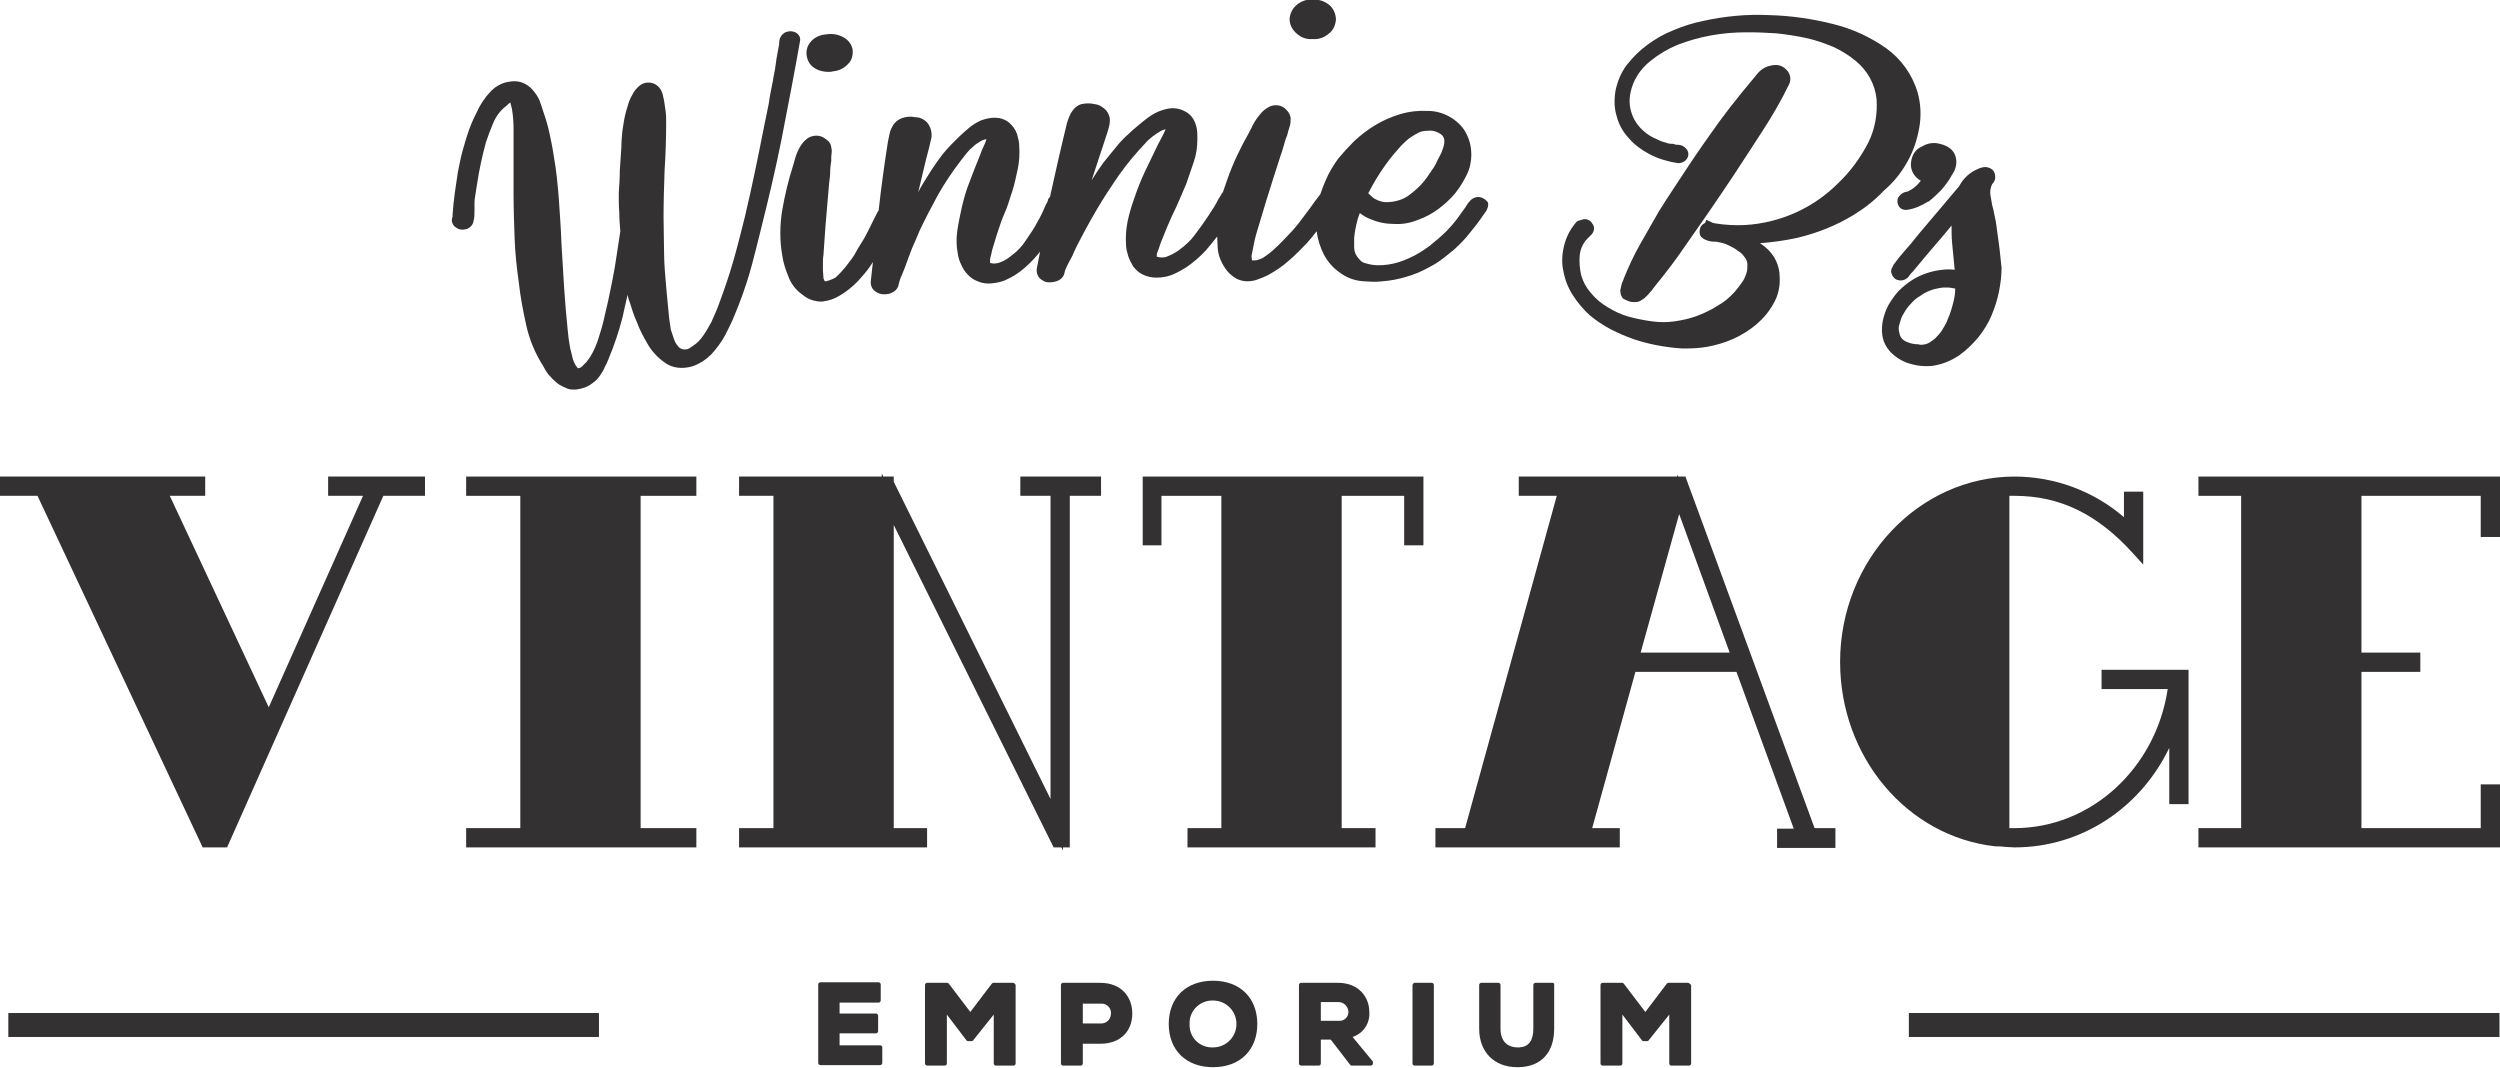 <?xml version="1.0" encoding="utf-8"?>
<!-- Generator: Adobe Illustrator 22.1.0, SVG Export Plug-In . SVG Version: 6.00 Build 0)  -->
<svg version="1.1" id="Layer_1" xmlns="http://www.w3.org/2000/svg" xmlns:xlink="http://www.w3.org/1999/xlink" x="0px" y="0px"
	 viewBox="0 0 480 205" style="enable-background:new 0 0 480 205;" xml:space="preserve">
<style type="text/css">
	.st0{fill:#333132;}
</style>
<title>winnie-bs-vintage-logo</title>
<g>
	<path class="st0" d="M153.6,7.9c0.2-0.8-0.4-1.6-1.2-1.8c-0.6-0.2-1.2-0.1-1.8,0.2l-0.1,0.1c-0.6,0.4-0.9,1.1-0.9,1.8
		c0,0.3,0,0.5-0.1,0.8l-0.4,2.2c-0.1,0.7-0.2,1.4-0.3,2.1c-0.1,0.7-0.3,1.4-0.4,2.2c-0.3,1.5-0.6,2.9-0.8,4.4
		c-0.3,1.5-0.6,2.9-0.9,4.4c-1.1,5.6-2.3,11.5-3.7,17.4c-0.7,2.8-1.4,5.6-2.2,8.4s-1.7,5.4-2.7,8.1c-0.4,1.2-1,2.4-1.5,3.6
		c-0.6,1.1-1.2,2.2-2,3.2c-0.3,0.4-0.6,0.7-1,1c-0.4,0.3-0.8,0.6-1.3,0.9c-0.3,0.2-0.7,0.2-1.1,0.2c-0.3-0.1-0.7-0.2-0.9-0.5
		c-0.4-0.4-0.7-0.9-0.9-1.5c-0.2-0.6-0.4-1.2-0.6-1.8c-0.1-0.6-0.2-1.3-0.3-2c-0.1-0.7-0.1-1.4-0.2-2c-0.1-1.4-0.3-2.8-0.4-4.3
		c-0.2-2.2-0.4-4.5-0.4-6.6s-0.1-4.5-0.1-6.7c0-3,0.1-6.1,0.2-9c0.2-3,0.3-6.1,0.3-9.2c0-0.7,0-1.4-0.1-2.1
		c-0.1-0.7-0.2-1.4-0.3-2.1c-0.1-0.4-0.2-0.9-0.3-1.3c-0.2-0.7-0.6-1.3-1.2-1.7c-0.9-0.6-2.1-0.6-3,0c-0.7,0.5-1.2,1.1-1.6,1.9
		c-0.4,0.7-0.7,1.4-0.9,2.2c-0.3,1-0.4,1.3-0.4,1.4c-0.3,1.1-0.4,2.2-0.6,3.3c-0.1,1-0.2,2.1-0.2,3.2c-0.1,1.5-0.2,3-0.3,4.4
		c0,1.5-0.1,2.9-0.2,4.4c0,1.2,0,2.5,0.1,3.7c0,1.2,0.1,2.4,0.2,3.6c-0.2,1.5-0.5,3.1-0.7,4.6s-0.5,3.1-0.8,4.7
		c-0.3,1.3-0.5,2.6-0.8,3.9c-0.3,1.3-0.6,2.6-0.9,3.9c-0.3,1.3-0.7,2.5-1.1,3.8c-0.4,1.2-0.9,2.3-1.6,3.4c-0.2,0.3-0.4,0.5-0.6,0.8
		c-0.3,0.3-0.6,0.6-0.9,0.9c-0.2,0.2-0.5,0.3-0.8,0.3l-0.1-0.2c-0.4-0.4-0.6-1-0.8-1.5c-0.2-0.7-0.3-1.4-0.5-2
		c-0.1-0.6-0.2-1.2-0.3-1.8c-0.1-0.6-0.1-1.2-0.2-1.8c-0.3-2.8-0.5-5.5-0.7-8.3c-0.2-2.7-0.3-5.6-0.5-8.3c-0.1-2.8-0.3-5.7-0.5-8.5
		c-0.2-2.8-0.5-5.7-1-8.5c-0.2-1.4-0.5-2.8-0.8-4.2c-0.3-1.4-0.7-2.8-1.2-4.2c-0.1-0.4-0.3-0.9-0.5-1.5c-0.2-0.7-0.6-1.5-1.1-2.1
		c-0.5-0.7-1.1-1.3-1.9-1.7c-0.9-0.5-2-0.6-3.1-0.4c-0.8,0.1-1.5,0.4-2.2,0.8c-0.6,0.4-1.1,0.8-1.5,1.3c-0.4,0.4-0.8,0.9-1.2,1.5
		c-0.3,0.5-0.6,0.9-0.8,1.3c-0.7,1.4-1.4,2.8-1.9,4.2c-0.5,1.4-0.9,2.8-1.3,4.2s-0.6,2.8-0.9,4.1c-0.2,1.4-0.4,2.7-0.6,4.1
		c-0.2,1.4-0.3,2.7-0.4,4v0.1c0,0.2,0,0.4-0.1,0.6c-0.2,0.7,0.2,1.5,0.8,1.8c0.5,0.4,1.2,0.5,1.9,0.3c0.7-0.2,1.3-0.8,1.4-1.5
		c0.2-0.7,0.2-1.3,0.2-2c0-0.5,0-1,0-1.5c0-0.6,0.1-1.2,0.2-1.8c0.1-0.6,0.2-1.2,0.3-1.9c0.4-2.7,1-5.4,1.7-8
		c0.4-1.2,0.9-2.5,1.4-3.7c0.5-1.2,1.3-2.3,2.3-3.1c0.3-0.2,0.5-0.5,0.8-0.7c0.1-0.1,0.2-0.1,0.2-0.1c0,0,0,0,0,0.1l0.2,0.7
		c0,0.2,0.1,0.3,0.1,0.5c0.2,1.2,0.3,2.4,0.3,3.7c0,1.3,0,2.6,0,4s0,2.8,0,4.3c0,1.5,0,2.8,0,4.2c0,2.8,0.1,5.7,0.2,8.5
		s0.4,5.7,0.8,8.5c0.3,2.7,0.8,5.4,1.4,8.1c0.6,2.8,1.7,5.5,3.3,8c0.3,0.6,0.6,1.1,1,1.6c0.5,0.6,1,1.1,1.6,1.6
		c0.6,0.5,1.3,0.8,2,1.1c0.5,0.2,0.9,0.2,1.4,0.2c0.4,0,0.9-0.1,1.3-0.2c0.8-0.2,1.5-0.5,2.1-1c0.6-0.4,1.1-0.9,1.5-1.5
		c0.3-0.5,0.7-1,0.9-1.6c0.3-0.5,0.5-1,0.7-1.5c1.1-2.6,2-5.3,2.7-8c0.3-1.5,0.7-3,1-4.4c0.1,0.5,0.2,1,0.4,1.4
		c0.4,1.3,0.8,2.6,1.4,3.9c0.5,1.4,1.2,2.7,1.9,3.9c0.8,1.5,2,2.8,3.4,3.8c0.8,0.6,1.7,0.9,2.6,1c0.8,0.1,1.7,0,2.5-0.2
		c0.8-0.2,1.5-0.6,2.2-1c0.6-0.4,1.2-0.9,1.7-1.4c1-1.1,1.9-2.3,2.6-3.6c0.6-1.2,1.3-2.5,1.8-3.8c1.1-2.6,2.1-5.4,2.9-8.1
		c0.8-2.8,1.5-5.7,2.2-8.5c1.5-6,2.9-11.9,4-17.5C151.4,19.7,152.6,13.7,153.6,7.9z"/>
	<path class="st0" d="M156.6,13.2c0.7,0.4,1.6,0.6,2.4,0.6c0.3,0,0.6,0,0.9-0.1c1.2-0.1,2.2-0.6,3-1.5c0.7-0.7,0.9-1.7,0.8-2.7
		c-0.2-1-0.8-1.8-1.7-2.3c-1-0.6-2.2-0.8-3.4-0.6c-1.2,0.1-2.3,0.6-3,1.5c-0.6,0.7-0.9,1.7-0.7,2.7
		C155.1,11.9,155.7,12.7,156.6,13.2z"/>
	<path class="st0" d="M252,7.5L252,7.5c1.2,0.1,2.3-0.3,3.2-1.1c0.8-0.6,1.2-1.6,1.3-2.6c0-1-0.4-2-1.1-2.7c-0.9-0.8-2-1.2-3.2-1.2
		c-1.2-0.1-2.4,0.3-3.3,1.1c-0.8,0.7-1.2,1.6-1.3,2.6c0,1,0.4,1.9,1.1,2.6C249.7,7.2,250.8,7.6,252,7.5z"/>
	<path class="st0" d="M284.8,38.1c-0.8-0.5-1.8-0.3-2.5,0.4c-0.3,0.3-0.6,0.7-0.8,1.1c-0.6,0.8-1.2,1.7-1.8,2.5
		c-0.6,0.8-1.3,1.6-2,2.3c-1,1-2.1,1.9-3.2,2.8c-1.2,0.9-2.5,1.7-3.8,2.3c-1.3,0.6-2.7,1.1-4.2,1.3c-1.4,0.2-2.8,0.2-4.1-0.2
		c-0.5-0.1-1-0.3-1.3-0.7c-0.3-0.3-0.6-0.7-0.8-1.1c-0.2-0.4-0.3-0.9-0.3-1.4c0-0.6,0-1.1,0-1.7c0.1-1.1,0.3-2.2,0.6-3.3
		c0.1-0.5,0.3-1,0.5-1.5c0.6,0.5,1.3,0.9,2.1,1.2c1.4,0.6,2.9,0.9,4.5,0.9l0,0c1.6,0.1,3.1-0.2,4.6-0.8c1.4-0.5,2.7-1.2,3.9-2.1
		c1.2-0.9,2.3-1.9,3.2-3c0.9-1.1,1.6-2.3,2.2-3.5c0.6-1.2,0.9-2.6,0.9-3.9c0-1.4-0.3-2.7-0.9-3.9c-0.6-1.3-1.6-2.3-2.8-3.1
		c-1.4-0.9-3-1.4-4.6-1.4c-1.8-0.1-3.6,0.1-5.3,0.6c-1.7,0.5-3.3,1.2-4.8,2.1c-1.5,0.9-2.8,1.9-4.1,3.1c-1.1,1.1-2.1,2.2-3.1,3.4
		c-0.9,1.3-1.8,2.7-2.4,4.2c-0.4,0.9-0.7,1.7-1,2.6l0,0c-0.7,0.9-1.4,1.8-2,2.7c-0.7,0.9-1.4,1.9-2.1,2.8s-1.5,1.8-2.3,2.6
		s-1.4,1.5-2.2,2.2c-0.7,0.7-1.5,1.3-2.4,1.9c-0.2,0.1-0.4,0.2-0.7,0.3c-0.3,0.1-0.6,0.2-0.9,0.2c-0.2,0-0.3,0-0.5,0l0-0.1
		c-0.1-0.2-0.1-0.5-0.1-0.8c0.1-0.5,0.2-1,0.3-1.5c0.1-0.5,0.2-1,0.3-1.5c0.1-0.5,0.3-1.1,0.4-1.5c0.6-2,1.2-4,1.8-6
		c0.9-2.9,1.8-5.7,2.7-8.5c0.3-0.8,0.5-1.5,0.7-2.2c0.2-0.8,0.4-1.4,0.7-2.1l0-0.1c0.1-0.2,0.1-0.5,0.2-0.7c0.1-0.3,0.2-0.7,0.3-1
		c0.1-0.4,0.1-0.9,0.1-1.4c-0.1-0.6-0.4-1.1-0.8-1.5c-0.8-0.9-2-1.1-3.1-0.7c-0.8,0.4-1.5,0.9-2,1.6c-0.5,0.6-1,1.3-1.4,2.1
		c-0.3,0.7-0.6,1.1-0.7,1.4c-1.6,2.8-3,5.7-4.1,8.8c-0.3,0.9-0.6,1.7-0.9,2.6c-0.2,0.2-0.3,0.4-0.4,0.6c-0.1,0.2-0.2,0.3-0.3,0.5
		l-0.1,0.1c-0.3,0.6-0.6,1.2-1,1.8s-0.7,1.1-1.1,1.7c-0.8,1.2-1.6,2.3-2.5,3.5c-0.8,1.1-1.8,2-3,2.9c-0.7,0.5-1.4,0.9-2.2,1.2
		c-0.6,0.3-1.4,0.3-2,0.1h-0.1c0-0.1,0-0.1,0-0.2c0-0.2,0-0.4,0.1-0.6l0.3-0.8c0.2-0.6,0.4-1.3,0.7-1.9l0.8-2
		c0.6-1.4,1.2-2.8,1.9-4.2c0.6-1.4,1.3-2.9,1.9-4.4c0.5-1.4,0.9-2.7,1.4-4.1c0.5-1.4,0.7-2.9,0.7-4.5c0-0.8,0-1.5-0.2-2.3
		c-0.2-0.9-0.7-1.8-1.4-2.4c-0.7-0.6-1.7-1-2.6-1.1c-0.9-0.1-1.8,0.1-2.7,0.4c-0.9,0.3-1.8,0.8-2.6,1.4c-0.7,0.5-1.4,1.1-2,1.6
		c-0.7,0.6-1.2,1-1.8,1.6c-0.6,0.5-1.1,1.1-1.7,1.7c-1.1,1.3-2.1,2.6-3.1,3.8c-0.8,1.1-1.5,2.2-2.2,3.3c0.9-2.8,1.9-5.7,2.8-8.5
		c0.1-0.4,0.3-0.8,0.4-1.3c0.2-0.6,0.3-1.2,0.3-1.8c0-0.6-0.3-1.3-0.7-1.8c-0.6-0.6-1.3-1.1-2.2-1.2c-0.8-0.2-1.7-0.2-2.6,0
		c-0.7,0.2-1.3,0.7-1.7,1.3c-0.4,0.5-0.6,1.1-0.8,1.6c-0.2,0.5-0.3,1-0.4,1.4c-1.1,4.5-2.1,9-3.1,13.5c-0.2,0.2-0.4,0.4-0.4,0.7
		c-0.1,0.2-0.1,0.3-0.2,0.5l-0.1,0.1c-0.3,0.6-0.5,1.2-0.8,1.8c-0.3,0.6-0.6,1.2-0.9,1.7c-0.6,1.2-1.4,2.3-2.2,3.5
		c-0.7,1.1-1.6,2.1-2.7,2.9c-0.6,0.5-1.3,1-2.1,1.3c-0.6,0.3-1.4,0.4-2,0.2h-0.1c0-0.1,0-0.1,0-0.2c0-0.2,0-0.4,0-0.6
		c0.1-0.3,0.1-0.5,0.2-0.8c0.1-0.6,0.3-1.3,0.5-1.9l0.6-2c0.5-1.4,0.9-2.8,1.5-4.1s1-2.9,1.5-4.3c0.4-1.3,0.7-2.7,1-4.1
		c0.3-1.4,0.4-2.9,0.3-4.4c0-0.8-0.2-1.5-0.4-2.3c-0.3-0.9-0.9-1.7-1.6-2.3c-0.8-0.6-1.7-0.9-2.7-0.9H191c-0.9,0-1.7,0.2-2.6,0.5
		c-0.9,0.4-1.7,0.9-2.4,1.5c-0.6,0.5-1.3,1.1-1.9,1.7c-0.6,0.6-1.1,1.1-1.6,1.6s-1,1.1-1.5,1.7c-1,1.3-1.9,2.6-2.7,3.9
		c-0.7,1.1-1.4,2.2-2,3.4c0.7-2.8,1.3-5.7,2.1-8.6c0.1-0.4,0.2-0.8,0.3-1.3c0.2-0.6,0.2-1.2,0.1-1.8c-0.1-0.6-0.4-1.2-0.8-1.7
		c-0.6-0.6-1.4-1-2.3-1c-0.9-0.2-1.7-0.1-2.6,0.2c-0.7,0.3-1.2,0.7-1.6,1.3c-0.3,0.5-0.6,1.1-0.7,1.7c-0.1,0.5-0.2,1-0.3,1.4
		c-0.7,4.4-1.3,8.8-1.8,13.3c-0.1,0.1-0.1,0.2-0.2,0.3c-0.5,0.9-0.9,1.8-1.4,2.8c-0.5,0.9-0.9,1.9-1.5,2.8s-1.1,1.8-1.6,2.7
		c-0.5,0.8-1.1,1.5-1.7,2.3c-0.6,0.7-1.2,1.4-1.9,2c-0.2,0.1-0.4,0.2-0.6,0.3c-0.3,0.1-0.5,0.2-0.8,0.3c-0.1,0-0.3,0.1-0.4,0.1
		c-0.1,0-0.2,0-0.2,0l-0.1-0.1c-0.1-0.2-0.2-0.4-0.2-0.6c0-0.5-0.1-1-0.1-1.4s0-0.9,0-1.4s0-1,0.1-1.5c0.1-1.9,0.3-3.8,0.4-5.7
		c0.2-2.7,0.5-5.5,0.7-8.2c0.1-0.7,0.2-1.5,0.2-2.2c0-0.7,0.1-1.3,0.2-2v-0.1c0-0.2,0-0.4,0-0.7c0-0.3,0.1-0.7,0.1-1
		c0-0.4-0.1-0.9-0.2-1.3c-0.2-0.5-0.6-0.9-1.1-1.2c-0.9-0.7-2.1-0.7-3.1-0.2c-0.7,0.4-1.3,1.1-1.7,1.8c-0.4,0.7-0.7,1.4-0.9,2.1
		c-0.2,0.7-0.3,1.1-0.4,1.4c-0.9,2.8-1.6,5.7-2.1,8.6c-0.5,2.9-0.5,5.9,0,8.8c0.2,1.3,0.6,2.6,1.1,3.8c0.5,1.5,1.5,2.8,2.8,3.7
		c0.6,0.5,1.3,0.9,2.1,1.1c0.4,0.1,0.9,0.2,1.4,0.2c0.3,0,0.5,0,0.8-0.1c0.7-0.1,1.3-0.3,2-0.6c0.6-0.3,1.1-0.6,1.7-1
		c1.3-0.9,2.4-1.9,3.4-3.1c0.8-0.9,1.5-1.8,2.1-2.8c-0.1,1.2-0.3,2.4-0.4,3.6c-0.1,0.8,0.2,1.6,0.8,2c0.5,0.4,1.1,0.6,1.7,0.6h0.1
		c0.6,0,1.1-0.1,1.6-0.4c0.7-0.3,1.1-1,1.2-1.7l0.1-0.4c0.1-0.4,0.3-0.9,0.5-1.3c0.2-0.5,0.4-1,0.6-1.5c0.4-1.2,0.9-2.4,1.3-3.5
		c0.5-1.1,1-2.3,1.5-3.5c1.1-2.3,2.3-4.6,3.5-6.8c1.3-2.3,2.8-4.5,4.4-6.6c0.3-0.4,0.7-0.9,1.1-1.4c0.4-0.5,0.8-0.9,1.3-1.3
		c0.4-0.4,0.9-0.7,1.4-1c0.3-0.2,0.7-0.3,1.1-0.4c-0.1,0.4-0.3,0.9-0.5,1.3c-0.3,0.6-0.5,1.1-0.7,1.7c-0.7,1.7-1.4,3.5-2,5.1
		c-0.7,1.7-1.2,3.5-1.6,5.3c-0.3,1.4-0.6,2.8-0.8,4.2c-0.2,1.5-0.2,3,0.1,4.4c0.1,0.7,0.3,1.4,0.6,2c0.3,0.7,0.7,1.4,1.2,1.9
		c0.5,0.6,1.2,1.1,2,1.4c0.9,0.4,1.8,0.5,2.7,0.4c1-0.1,2.1-0.3,3-0.8c0.9-0.4,1.7-0.9,2.5-1.5c1.3-1,2.4-2.1,3.4-3.3l0.4-0.5
		c-0.2,1-0.4,2.1-0.6,3.1c-0.2,0.8,0.1,1.6,0.6,2.1c0.5,0.4,1,0.7,1.6,0.7h0.3c0.5,0,1-0.1,1.5-0.3c0.7-0.3,1.2-0.9,1.3-1.6l0.1-0.4
		c0.2-0.5,0.4-0.9,0.6-1.3c0.3-0.5,0.5-1,0.8-1.5c0.5-1.2,1.1-2.4,1.7-3.5s1.2-2.3,1.9-3.5c1.3-2.3,2.7-4.6,4.2-6.8
		c1.5-2.3,3.2-4.5,5-6.5c0.4-0.4,0.8-0.9,1.2-1.3c0.4-0.5,0.9-0.9,1.4-1.3c0.5-0.4,1-0.7,1.5-1c0.3-0.2,0.7-0.3,1-0.4
		c-0.2,0.5-0.4,0.9-0.6,1.3c-0.3,0.6-0.6,1.1-0.9,1.7c-0.8,1.7-1.7,3.5-2.5,5.2c-0.8,1.7-1.5,3.5-2.1,5.3c-0.5,1.4-0.9,2.8-1.2,4.2
		c-0.3,1.5-0.4,3-0.3,4.5c0,0.7,0.2,1.4,0.4,2.1c0.2,0.7,0.6,1.4,1,2.1c0.5,0.6,1.1,1.2,1.8,1.5c0.8,0.4,1.7,0.6,2.6,0.6h0.1
		c1.1,0,2.1-0.2,3.1-0.6c0.9-0.4,1.8-0.9,2.6-1.4c1.3-0.9,2.6-2,3.7-3.2c0.8-0.9,1.5-1.8,2.2-2.7c0,0.7,0.1,1.4,0.1,2.2
		c0.1,1.6,0.8,3.1,1.8,4.4c0.5,0.6,1.1,1.1,1.8,1.5c0.6,0.3,1.3,0.5,2,0.5h0.1c0.7,0,1.4-0.1,2.1-0.4c0.6-0.2,1.3-0.5,1.9-0.8
		c1.4-0.8,2.8-1.7,4-2.8c1.2-1,2.3-2.2,3.4-3.3c0.7-0.8,1.3-1.5,1.9-2.3c0.2,1.6,0.7,3.1,1.4,4.5c0.7,1.3,1.7,2.5,3,3.4
		c1.3,1,2.9,1.6,4.6,1.7c0.6,0,1.2,0.1,1.9,0.1c0.9,0,1.9-0.1,2.8-0.2c1.6-0.2,3.1-0.6,4.6-1.1c1.5-0.5,3-1.3,4.4-2.1
		c1.3-0.8,2.5-1.8,3.7-2.8c1.1-1,2.2-2.1,3.1-3.3c1-1.2,1.9-2.4,2.7-3.6c0.2-0.3,0.4-0.5,0.5-0.8c0.2-0.4,0.3-0.9,0.2-1.3
		C285.5,38.6,285.2,38.3,284.8,38.1z M274.3,25.1c0.8-0.1,1.7,0.2,2.4,0.7c0.5,0.4,0.7,1,0.6,1.7c-0.1,0.6-0.3,1.2-0.5,1.7
		c-0.3,0.7-0.7,1.3-1,2s-0.7,1.2-1.1,1.8c-0.4,0.6-0.8,1.2-1.2,1.7c-0.9,1.1-1.9,2-3,2.8c-1.1,0.8-2.4,1.2-3.8,1.3
		c-0.9,0.1-1.8-0.1-2.7-0.6c-0.5-0.3-0.9-0.7-1.3-1.1c1.4-2.7,3-5.2,4.9-7.5L269,28c0.5-0.5,1-1,1.5-1.4c0.6-0.4,1.2-0.8,1.8-1.1
		C272.9,25.2,273.5,25.1,274.3,25.1L274.3,25.1z"/>
	<path class="st0" d="M366.3,30.9c1.1-2,1.8-4.1,2.2-6.4c0.4-2.2,0.3-4.5-0.3-6.7c-1-3.4-3.1-6.4-6-8.5c-3.1-2.2-6.6-3.8-10.3-4.7
		c-4-1-8.1-1.6-12.3-1.7c-4.2-0.2-8.4,0.2-12.5,1.1c-2,0.4-3.9,1-5.8,1.8c-1.8,0.7-3.5,1.7-5,2.8c-1.5,1.1-2.8,2.4-3.9,3.8
		c-1.1,1.4-1.8,3.1-2.2,4.9c-0.3,1.7-0.3,3.4,0.2,5c0.4,1.6,1.2,3,2.3,4.2c1.1,1.3,2.5,2.3,4,3.1c1.7,0.9,3.5,1.4,5.3,1.7
		c0.7,0.1,1.4-0.2,1.8-0.7c0.5-0.6,0.5-1.5-0.1-2.1c-0.4-0.4-0.9-0.7-1.5-0.7c-0.2,0-0.5,0-0.7-0.1c-0.2-0.1-0.5-0.1-0.8-0.1
		c-0.2,0-0.6-0.1-0.8-0.2c-0.9-0.2-1.7-0.6-2.5-1c-0.8-0.4-1.5-0.9-2.1-1.5c-1.2-1.1-2-2.6-2.3-4.2c-0.3-1.6,0-3.2,0.6-4.7
		c0.7-1.7,1.9-3.2,3.3-4.3c1.6-1.3,3.3-2.3,5.2-3.1c2.1-0.8,4.2-1.4,6.4-1.8c2.2-0.4,4.5-0.6,6.8-0.6h0.6c1.7,0,3.5,0.1,5.2,0.2
		c1.9,0.2,3.8,0.5,5.7,0.9c1.8,0.4,3.5,1,5.2,1.7c1.5,0.7,3,1.6,4.3,2.7c2.2,1.8,3.7,4.4,4,7.3c0.2,2.9-0.3,5.8-1.6,8.4
		c-1.5,2.9-3.4,5.5-5.7,7.7c-2.4,2.4-5.1,4.3-8.2,5.7c-3.1,1.4-6.4,2.2-9.7,2.4c-1.9,0.1-3.8,0-5.7-0.3l-0.5-0.1l-1.3-0.6l-0.2,0.6
		c-0.5,0.2-0.9,0.6-1,1.1c-0.1,0.4-0.1,0.8,0,1.2c0.2,0.5,0.7,0.8,1.2,1c0.5,0.2,1,0.3,1.5,0.3c0.3,0,0.6,0,0.8,0.1h0.1
		c0.6,0.1,1.3,0.3,1.9,0.6c0.6,0.3,1.2,0.6,1.7,1c0.5,0.3,1,0.7,1.3,1.2c0.4,0.4,0.6,1,0.6,1.5c0,0.6,0,1.2-0.2,1.7
		c-0.2,0.6-0.5,1.3-0.9,1.8c-0.4,0.6-0.9,1.2-1.4,1.8c-1,1.1-2.1,2-3.4,2.7c-1.2,0.8-2.6,1.4-3.9,1.9c-1.4,0.5-2.8,0.8-4.2,1
		c-1.4,0.2-2.8,0.2-4.3,0c-1.5-0.2-3-0.5-4.5-0.9c-1.4-0.4-2.7-1-4-1.8c-1.2-0.7-2.3-1.6-3.2-2.7c-0.9-1-1.5-2.1-1.9-3.4
		c-0.3-1.3-0.4-2.6-0.3-3.8c0.1-1.2,0.6-2.4,1.5-3.3c0.2-0.2,0.4-0.4,0.6-0.6c0.7-0.6,0.9-1.6,0.3-2.3c-0.3-0.6-1-0.9-1.7-0.8
		c-0.3,0.1-0.7,0.2-1,0.3l-0.2,0.1l-0.2,0.2c-1.1,1.3-1.9,2.8-2.3,4.5c-0.4,1.6-0.5,3.4-0.1,5c0.3,1.6,0.9,3.1,1.8,4.5
		c0.9,1.4,2,2.7,3.2,3.8c1.3,1.1,2.7,2,4.2,2.8c1.4,0.7,2.8,1.3,4.2,1.8c1.5,0.5,3,0.9,4.6,1.2c1.6,0.3,3.1,0.5,4.7,0.6
		c0.4,0,0.7,0,1.1,0c1.2,0,2.5-0.1,3.7-0.3c1.7-0.3,3.4-0.8,5-1.5c1.6-0.7,3.2-1.7,4.5-2.8c1.3-1.1,2.5-2.5,3.3-4
		c0.9-1.5,1.3-3.3,1.2-5.1c0-2.2-1-4.3-2.7-5.7c-0.4-0.3-0.7-0.6-1.1-0.8c2.4-0.2,4.7-0.5,7-1c3.9-0.9,7.7-2.4,11.1-4.5
		c2.1-1.3,4-2.8,5.7-4.6C363.8,34.8,365.2,32.9,366.3,30.9z"/>
	<path class="st0" d="M313.6,58c0.1,0,0.2,0,0.3,0c0.5,0,0.9-0.1,1.3-0.4c0.4-0.2,0.8-0.6,1.1-0.9c0.3-0.3,0.5-0.6,0.8-0.9
		c0.2-0.3,0.4-0.5,0.6-0.8c1-1.2,2-2.5,3-3.8c1-1.3,1.9-2.6,2.8-3.9l4.6-6.6c1.5-2.2,3-4.4,4.6-6.8c1.9-2.9,3.8-5.8,5.6-8.6
		c1.9-2.9,3.7-6,5.2-9.1c0.5-1,0.2-2.2-0.6-2.9c-0.6-0.6-1.4-0.9-2.2-0.8c-0.2,0-0.4,0-0.7,0.1c-1.1,0.2-2,0.8-2.7,1.7l-1.4,1.7
		c-1,1.2-2.1,2.5-3,3.7c-1,1.2-1.9,2.5-2.9,3.8c-2,2.8-4,5.6-5.9,8.5s-3.8,5.7-5.6,8.6c-1.2,2.1-2.4,4.2-3.6,6.3
		c-1.2,2.1-2.2,4.3-3.1,6.5c-0.1,0.3-0.2,0.6-0.4,1c-0.1,0.4-0.2,0.9-0.3,1.3c0,0.6,0.1,1.1,0.5,1.6C312.3,57.7,312.9,58,313.6,58z"
		/>
	<path class="st0" d="M367.1,30.3c-0.3,1-0.3,2,0.2,2.9c0.3,0.6,0.9,1.2,1.5,1.5c-0.2,0.2-0.4,0.5-0.6,0.7c-0.5,0.5-1.1,1-1.8,1.3
		l-0.2,0.1h-0.1c-0.5,0.1-1,0.3-1.4,0.8c-0.4,0.4-0.5,1.1-0.3,1.6c0.2,0.7,0.8,1.1,1.5,1.1h0.1h0.1c1.5-0.2,2.8-0.8,4.1-1.6l0.1,0
		c0.9-0.7,1.6-1.4,2.4-2.2c0.7-0.8,1.4-1.7,1.9-2.6l0.1-0.2c0.1-0.1,0.1-0.2,0.2-0.3c0.6-0.9,0.9-2.1,0.6-3.2
		c-0.2-0.9-0.9-2.1-3.1-2.6c-1.2-0.3-2.4-0.1-3.5,0.6C368.1,28.5,367.4,29.3,367.1,30.3z"/>
	<path class="st0" d="M383.8,46.9c-0.1-1-0.3-1.9-0.4-2.9c-0.1-1-0.3-2-0.5-2.9c-0.1-0.5-0.2-1.1-0.4-1.7c-0.1-0.6-0.2-1.1-0.3-1.7
		c-0.1-0.5-0.1-1,0-1.5c0.1-0.4,0.2-0.8,0.5-1.1c0.5-0.6,0.5-1.5,0.1-2.2c-0.4-0.6-1.2-0.9-1.9-0.8h-0.1c-0.6,0.1-1.2,0.4-1.8,0.7
		c-1.2,0.7-2.2,1.7-2.8,2.9l-2.2,2.6c-2.4,2.9-4.9,5.7-7.2,8.6c-0.4,0.5-0.9,1-1.3,1.5c-0.4,0.5-0.9,1-1.3,1.6
		c-0.1,0.1-0.2,0.2-0.3,0.4c-0.2,0.2-0.4,0.5-0.5,0.8c-0.3,0.4-0.4,0.9-0.2,1.4c0.2,0.6,0.7,1.1,1.3,1.2c0.8,0.2,1.7-0.2,2.1-0.9
		c0.3-0.4,0.5-0.6,0.7-0.8l2.5-3c1.2-1.4,2.4-2.8,3.5-4.1c0.5-0.6,0.9-1.1,1.4-1.7c0,1.1,0,2.2,0.1,3.3c0.2,1.7,0.3,3.5,0.5,5.2
		c-0.8-0.1-1.6-0.1-2.4,0c-1.9,0.2-3.8,0.8-5.5,1.8c-1.6,1-3,2.2-4,3.7c-0.5,0.7-1,1.5-1.3,2.3c-0.3,0.8-0.6,1.7-0.7,2.6
		c-0.1,0.9-0.1,1.8,0.1,2.7c0.2,0.9,0.7,1.8,1.3,2.5c1,1.1,2.4,2,3.8,2.4c1,0.3,2,0.5,3.1,0.5c0.5,0,1.1,0,1.6-0.1
		c1.8-0.3,3.4-1,4.9-2c1.4-1,2.6-2.2,3.7-3.5c1-1.3,1.9-2.7,2.5-4.2c0.6-1.4,1.1-3,1.4-4.5c0.3-1.5,0.5-3.1,0.5-4.6
		C384.1,49.8,384,48.3,383.8,46.9z M368.2,66.1L368.2,66.1c-0.8,0-1.5-0.2-2.2-0.5c-0.7-0.3-1.2-0.9-1.3-1.6c-0.2-0.6-0.2-1.2,0-1.8
		c0.2-0.7,0.4-1.4,0.8-2c0.4-0.7,0.8-1.3,1.4-1.9c0.5-0.6,1.1-1.1,1.8-1.5c1.1-0.8,2.4-1.3,3.7-1.5c0.5-0.1,1-0.1,1.4-0.1
		c0.5,0,1.1,0.1,1.6,0.2c0,0.8-0.1,1.6-0.3,2.4c-0.3,1.2-0.6,2.3-1.1,3.4c-0.2,0.6-0.5,1.2-0.9,1.8c-0.3,0.6-0.7,1.1-1.2,1.6
		c-0.4,0.5-0.9,0.8-1.5,1.2c-0.5,0.3-1.1,0.4-1.7,0.4C368.4,66.1,368.3,66.1,368.2,66.1L368.2,66.1z"/>
	<polygon class="st0" points="63,95.2 69.7,95.2 51.6,135.8 32.6,95.2 39.4,95.2 39.4,91.5 0,91.5 0,95.2 7.2,95.2 38.4,161.6 
		38.9,162.7 43.6,162.7 73.6,95.2 81.6,95.2 81.6,91.5 63,91.5 	"/>
	<polygon class="st0" points="89.5,95.2 99.9,95.2 99.9,159 89.5,159 89.5,162.7 133.7,162.7 133.7,159 123,159 123,95.2 
		133.7,95.2 133.7,91.5 89.5,91.5 	"/>
	<polygon class="st0" points="195.9,95.2 201.7,95.2 201.7,153.4 171.6,92.5 171.6,91.5 169.6,91.5 169.3,90.9 169.3,91.5 
		141.9,91.5 141.9,95.2 148.5,95.2 148.5,159 141.9,159 141.9,162.7 178,162.7 178,159 171.6,159 171.6,100.8 202.3,162.7 
		203.8,162.7 204.1,163.3 204.1,162.7 205.4,162.7 205.4,95.2 211.4,95.2 211.4,91.5 195.9,91.5 	"/>
	<polygon class="st0" points="219.4,104.7 223,104.7 223,95.2 234.5,95.2 234.5,159 228,159 228,162.7 264.1,162.7 264.1,159 
		257.6,159 257.6,95.2 269.6,95.2 269.6,104.7 273.3,104.7 273.3,91.5 219.4,91.5 	"/>
	<path class="st0" d="M323.6,91.5h-1.4l-0.1-0.4l-0.1,0.4h-30.4v3.7h7.3L281.3,159h-5.7v3.7H311V159h-5.3L314,129h19.4l11,30.1h-3.2
		v3.7h11.2V159h-4L323.6,91.5z M315,125.3l7.4-26.6l9.7,26.6H315z"/>
	<path class="st0" d="M403.5,132.3h12.7c-2.3,15.3-14.8,26.7-29.4,26.7h-1V95.2c0.3,0,0.7,0,1,0c8.7,0,15.9,3.5,22.7,11l2,2.2v-14
		h-3.7v4.9c-5.8-5-13.3-7.8-21-7.8c-18.4,0-33.5,16-33.5,35.6c0,18.2,12.8,33.5,29.8,35.4h0.1c0.6,0,1.1,0,1.7,0.1
		c0.6,0,1.2,0.1,1.9,0.1c12.8,0,24.1-7.5,29.7-19.1v10.8h3.7v-25.8h-16.7V132.3z"/>
	<polygon class="st0" points="480,103.1 480,91.5 422.1,91.5 422.1,95.2 430.3,95.2 430.3,159 422.1,159 422.1,162.7 480,162.7 
		480,150.6 476.3,150.6 476.3,159 453.4,159 453.4,129 464.7,129 464.7,125.3 453.4,125.3 453.4,95.2 476.3,95.2 476.3,103.1 	"/>
	<path class="st0" d="M169,200.7h-7.8v-2.3h7c0.2,0,0.4-0.2,0.4-0.4v-3c0-0.2-0.2-0.4-0.4-0.4h-7v-2.1h7.5c0.2,0,0.4-0.2,0.4-0.4
		v-3.1c0-0.2-0.2-0.4-0.4-0.4h-11.2c-0.2,0-0.4,0.2-0.4,0.4v15.1c0,0.2,0.2,0.4,0.4,0.4H169c0.2,0,0.4-0.2,0.4-0.4v-3.1
		C169.4,200.9,169.2,200.7,169,200.7C169,200.7,169,200.7,169,200.7z"/>
	<path class="st0" d="M194.5,188.7h-3.8c-0.1,0-0.2,0.1-0.3,0.2l-4.1,5.4l-4.1-5.4c-0.1-0.1-0.2-0.2-0.3-0.2H178
		c-0.2,0-0.4,0.2-0.4,0.4v15.1c0,0.2,0.2,0.4,0.4,0.4h3.4c0.2,0,0.4-0.2,0.4-0.4v-9.4l3.8,5c0.1,0.1,0.2,0.1,0.3,0.1h0.6
		c0.1,0,0.2,0,0.3-0.1l4-5v9.4c0,0.2,0.2,0.4,0.4,0.4h3.4c0.2,0,0.4-0.2,0.4-0.4v-15.1C194.9,188.9,194.7,188.7,194.5,188.7
		C194.5,188.7,194.5,188.7,194.5,188.7z"/>
	<path class="st0" d="M211.2,188.7h-7.1c-0.2,0-0.4,0.2-0.4,0.4v15.1c0,0.2,0.2,0.4,0.4,0.4h3.4c0.2,0,0.4-0.2,0.4-0.4v-3.8h3.4
		c3.7,0,6.1-2.3,6.1-5.8C217.4,191.6,215.5,188.7,211.2,188.7z M207.9,192.7h3.4c1-0.1,1.9,0.6,2,1.6c0,0.1,0,0.2,0,0.3
		c0,1-0.7,1.8-1.7,1.9c-0.1,0-0.2,0-0.3,0h-3.4V192.7z"/>
	<path class="st0" d="M232.9,188.3c-5.2,0-8.5,3.3-8.5,8.3c0,5,3.3,8.3,8.5,8.3s8.5-3.3,8.5-8.3
		C241.4,191.6,238.1,188.3,232.9,188.3z M232.9,201.1c-2.4,0.1-4.4-1.7-4.5-4.1c0-0.1,0-0.3,0-0.4c-0.1-2.4,1.8-4.4,4.2-4.5
		c0.1,0,0.2,0,0.3,0c2.5,0,4.5,2,4.5,4.5C237.4,199.1,235.4,201.1,232.9,201.1z"/>
	<path class="st0" d="M259.7,199.1c2.1-0.7,3.4-2.7,3.2-4.9c0-2.6-1.9-5.5-6-5.5h-7.1c-0.2,0-0.4,0.2-0.4,0.4v15.1
		c0,0.2,0.2,0.4,0.4,0.4h3.4c0.2,0,0.4-0.2,0.4-0.4v-4.6h1.9l3.7,4.8c0.1,0.1,0.2,0.2,0.3,0.2h3.7c0.2,0,0.4-0.2,0.4-0.4v-0.3
		c0-0.1,0-0.2-0.1-0.2L259.7,199.1z M253.6,192.4h3.4c1,0,1.8,0.8,1.9,1.8c0,0,0,0.1,0,0.1c0,0.9-0.7,1.7-1.7,1.7c0,0-0.1,0-0.1,0
		h-3.5V192.4z"/>
	<path class="st0" d="M271.6,188.7h3.3c0.2,0,0.4,0.2,0.4,0.4v15.1c0,0.2-0.2,0.4-0.4,0.4h-3.3c-0.2,0-0.4-0.2-0.4-0.4v-15.1
		C271.3,188.9,271.4,188.7,271.6,188.7z"/>
	<path class="st0" d="M298.1,188.7h-3.3c-0.2,0-0.4,0.2-0.4,0.4v8.4c0,2.3-0.9,3.5-2.7,3.6c-2.3,0.1-3.6-1.2-3.6-3.6v-8.4
		c0-0.2-0.2-0.4-0.4-0.4h-3.3c-0.2,0-0.4,0.2-0.4,0.4v8.4c0,4.5,2.9,7.4,7.3,7.4h0.3c4.3-0.1,6.8-2.8,6.8-7.4v-8.4
		C298.5,188.9,298.3,188.7,298.1,188.7z"/>
	<path class="st0" d="M324.1,188.7h-3.8c-0.1,0-0.2,0.1-0.3,0.2l-4.1,5.4l-4.1-5.4c-0.1-0.1-0.2-0.2-0.3-0.2h-3.8
		c-0.2,0-0.4,0.2-0.4,0.4v15.1c0,0.2,0.2,0.4,0.4,0.4h3.4c0.2,0,0.4-0.2,0.4-0.4v-9.4l3.8,5c0.1,0.1,0.2,0.1,0.3,0.1h0.6
		c0.1,0,0.2,0,0.3-0.1l4-5v9.4c0,0.2,0.2,0.4,0.4,0.4h3.4c0.2,0,0.4-0.2,0.4-0.4v-15.1C324.4,188.9,324.3,188.7,324.1,188.7
		L324.1,188.7z"/>
	<rect x="1.6" y="194.5" class="st0" width="113.4" height="4.6"/>
	<rect x="366.5" y="194.5" class="st0" width="113.4" height="4.6"/>
</g>
</svg>
